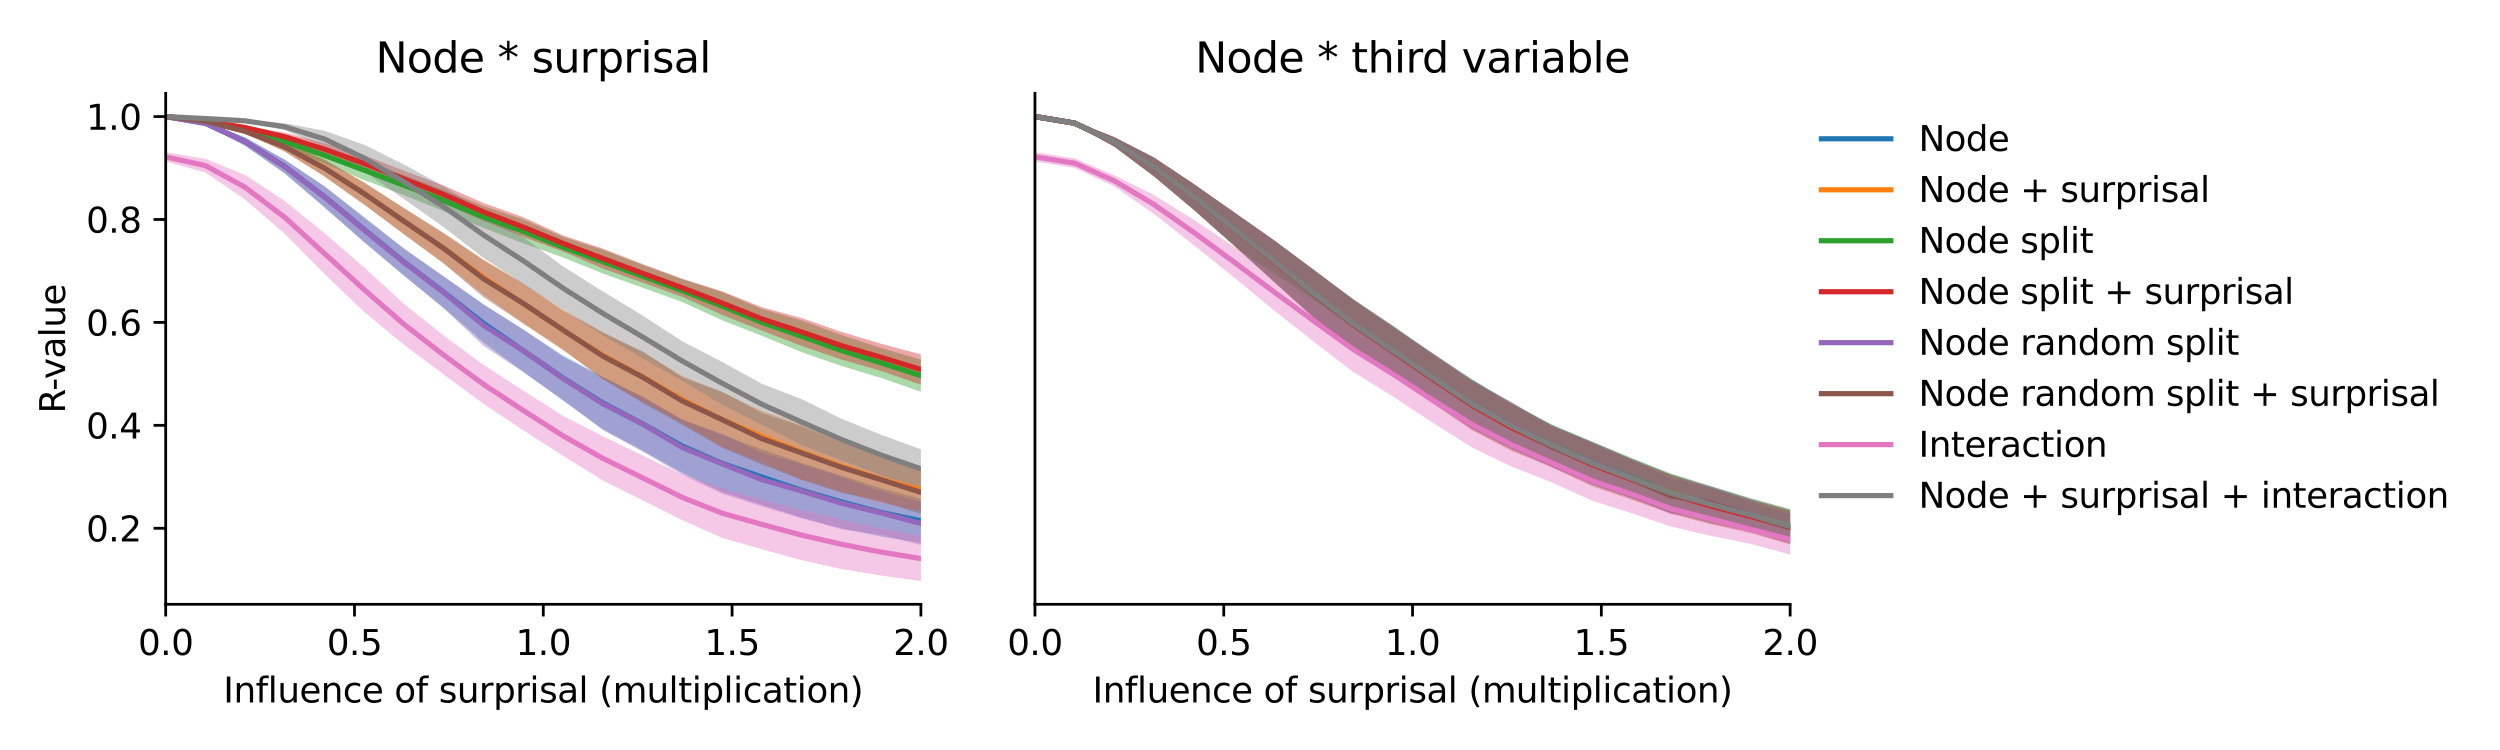 <?xml version="1.0" encoding="utf-8" standalone="no"?>
<!DOCTYPE svg PUBLIC "-//W3C//DTD SVG 1.1//EN"
  "http://www.w3.org/Graphics/SVG/1.1/DTD/svg11.dtd">
<svg xmlns:xlink="http://www.w3.org/1999/xlink" width="720pt" height="216pt" viewBox="0 0 720 216" xmlns="http://www.w3.org/2000/svg" version="1.1">
 <defs>
  <style type="text/css">*{stroke-linejoin: round; stroke-linecap: butt}</style>
 </defs>
 <g id="figure_1">
  <g id="patch_1">
   <path d="M 0 216 
L 720 216 
L 720 0 
L 0 0 
z
" style="fill: #ffffff"/>
  </g>
  <g id="axes_1">
   <g id="patch_2">
    <path d="M 47.72 174.04 
L 265.215 174.04 
L 265.215 26.88 
L 47.72 26.88 
z
" style="fill: #ffffff"/>
   </g>
   <g id="PolyCollection_1">
    <path d="M 47.72 33.569 
L 47.72 33.569 
L 59.167 35.914 
L 70.614 41.972 
L 82.061 49.946 
L 93.508 59.745 
L 104.956 69.76 
L 116.403 79.4 
L 127.85 88.709 
L 139.297 98.665 
L 150.744 107.105 
L 162.191 115.392 
L 173.638 123.647 
L 185.085 129.778 
L 196.532 136.194 
L 207.979 141.733 
L 219.427 145.408 
L 230.874 149.112 
L 242.321 152.161 
L 253.768 154.548 
L 265.215 156.361 
L 265.215 143.645 
L 265.215 143.645 
L 253.768 140.613 
L 242.321 136.958 
L 230.874 133.318 
L 219.427 129.38 
L 207.979 125.197 
L 196.532 120.799 
L 185.085 114.354 
L 173.638 108.519 
L 162.191 102.416 
L 150.744 94.958 
L 139.297 87.641 
L 127.85 79.662 
L 116.403 71.583 
L 104.956 62.594 
L 93.508 53.669 
L 82.061 46.035 
L 70.614 39.597 
L 59.167 35.129 
L 47.72 33.569 
z
" clip-path="url(#p8a4c76f353)" style="fill: #1f77b4; fill-opacity: 0.4"/>
   </g>
   <g id="PolyCollection_2">
    <path d="M 47.72 33.569 
L 47.72 33.569 
L 59.167 35.121 
L 70.614 38.431 
L 82.061 43.651 
L 93.508 50.846 
L 104.956 58.919 
L 116.403 67.492 
L 127.85 75.922 
L 139.297 85.019 
L 150.744 93.143 
L 162.191 100.925 
L 173.638 109.054 
L 185.085 115.657 
L 196.532 121.962 
L 207.979 128.616 
L 219.427 133.145 
L 230.874 138.066 
L 242.321 141.612 
L 253.768 144.8 
L 265.215 147.12 
L 265.215 135.082 
L 265.215 135.082 
L 253.768 131.267 
L 242.321 126.992 
L 230.874 122.422 
L 219.427 118.305 
L 207.979 113.038 
L 196.532 108.268 
L 185.085 101.406 
L 173.638 95.612 
L 162.191 89.286 
L 150.744 81.834 
L 139.297 74.781 
L 127.85 67.163 
L 116.403 59.959 
L 104.956 52.55 
L 93.508 46.019 
L 82.061 40.926 
L 70.614 37.174 
L 59.167 34.632 
L 47.72 33.569 
z
" clip-path="url(#p8a4c76f353)" style="fill: #ff7f0e; fill-opacity: 0.4"/>
   </g>
   <g id="PolyCollection_3">
    <path d="M 47.72 33.569 
L 47.72 33.569 
L 59.167 35.346 
L 70.614 38.535 
L 82.061 42.372 
L 93.508 47.042 
L 104.956 51.882 
L 116.403 56.243 
L 127.85 60.854 
L 139.297 65.691 
L 150.744 70.095 
L 162.191 74.154 
L 173.638 78.785 
L 185.085 82.86 
L 196.532 87.007 
L 207.979 92.233 
L 219.427 96.717 
L 230.874 101.419 
L 242.321 105.397 
L 253.768 108.852 
L 265.215 112.815 
L 265.215 103.57 
L 265.215 103.57 
L 253.768 100.21 
L 242.321 96.489 
L 230.874 92.283 
L 219.427 88.987 
L 207.979 84.112 
L 196.532 80.428 
L 185.085 76.291 
L 173.638 71.955 
L 162.191 68.261 
L 150.744 63.181 
L 139.297 59.356 
L 127.85 54.727 
L 116.403 50.535 
L 104.956 46.205 
L 93.508 42.499 
L 82.061 39.239 
L 70.614 36.69 
L 59.167 34.768 
L 47.72 33.569 
z
" clip-path="url(#p8a4c76f353)" style="fill: #2ca02c; fill-opacity: 0.4"/>
   </g>
   <g id="PolyCollection_4">
    <path d="M 47.72 33.57 
L 47.72 33.57 
L 59.167 35.005 
L 70.614 37.328 
L 82.061 40.568 
L 93.508 44.79 
L 104.956 49.446 
L 116.403 53.939 
L 127.85 58.617 
L 139.297 63.629 
L 150.744 68.267 
L 162.191 72.445 
L 173.638 77.35 
L 185.085 81.413 
L 196.532 85.522 
L 207.979 90.702 
L 219.427 95.232 
L 230.874 99.641 
L 242.321 103.538 
L 253.768 106.833 
L 265.215 110.785 
L 265.215 102.064 
L 265.215 102.064 
L 253.768 99.002 
L 242.321 95.58 
L 230.874 91.604 
L 219.427 88.483 
L 207.979 83.886 
L 196.532 80.292 
L 185.085 76.038 
L 173.638 71.6 
L 162.191 67.81 
L 150.744 62.568 
L 139.297 58.472 
L 127.85 53.494 
L 116.403 49.188 
L 104.956 44.755 
L 93.508 41.217 
L 82.061 38.261 
L 70.614 36.167 
L 59.167 34.577 
L 47.72 33.57 
z
" clip-path="url(#p8a4c76f353)" style="fill: #d62728; fill-opacity: 0.4"/>
   </g>
   <g id="PolyCollection_5">
    <path d="M 47.72 33.569 
L 47.72 33.569 
L 59.167 35.908 
L 70.614 42.012 
L 82.061 50.013 
L 93.508 59.765 
L 104.956 69.831 
L 116.403 79.421 
L 127.85 88.871 
L 139.297 99.662 
L 150.744 107.18 
L 162.191 115.22 
L 173.638 123.858 
L 185.085 130.085 
L 196.532 136.791 
L 207.979 142.194 
L 219.427 145.843 
L 230.874 149.272 
L 242.321 152.465 
L 253.768 153.99 
L 265.215 157.014 
L 265.215 144.549 
L 265.215 144.549 
L 253.768 141.434 
L 242.321 137.383 
L 230.874 133.583 
L 219.427 130.412 
L 207.979 124.973 
L 196.532 121.008 
L 185.085 114.172 
L 173.638 108.747 
L 162.191 102.826 
L 150.744 94.9 
L 139.297 87.799 
L 127.85 79.67 
L 116.403 71.731 
L 104.956 62.8 
L 93.508 53.766 
L 82.061 46.025 
L 70.614 39.611 
L 59.167 35.134 
L 47.72 33.569 
z
" clip-path="url(#p8a4c76f353)" style="fill: #9467bd; fill-opacity: 0.4"/>
   </g>
   <g id="PolyCollection_6">
    <path d="M 47.72 33.57 
L 47.72 33.57 
L 59.167 35.116 
L 70.614 38.451 
L 82.061 43.693 
L 93.508 50.893 
L 104.956 59.02 
L 116.403 67.525 
L 127.85 75.933 
L 139.297 85.67 
L 150.744 93.202 
L 162.191 100.691 
L 173.638 109.286 
L 185.085 116.046 
L 196.532 122.349 
L 207.979 128.954 
L 219.427 133.774 
L 230.874 138.219 
L 242.321 141.901 
L 253.768 144.439 
L 265.215 147.982 
L 265.215 135.616 
L 265.215 135.616 
L 253.768 131.893 
L 242.321 127.307 
L 230.874 122.726 
L 219.427 118.932 
L 207.979 112.797 
L 196.532 108.681 
L 185.085 101.225 
L 173.638 95.867 
L 162.191 89.461 
L 150.744 81.617 
L 139.297 74.968 
L 127.85 67.204 
L 116.403 59.994 
L 104.956 52.672 
L 93.508 46.025 
L 82.061 40.919 
L 70.614 37.175 
L 59.167 34.632 
L 47.72 33.57 
z
" clip-path="url(#p8a4c76f353)" style="fill: #8c564b; fill-opacity: 0.4"/>
   </g>
   <g id="PolyCollection_7">
    <path d="M 47.72 43.839 
L 47.72 46.514 
L 59.167 49.666 
L 70.614 57.501 
L 82.061 67.379 
L 93.508 78.96 
L 104.956 89.872 
L 116.403 99.33 
L 127.85 107.915 
L 139.297 116.343 
L 150.744 123.942 
L 162.191 131.297 
L 173.638 138.379 
L 185.085 144.077 
L 196.532 149.818 
L 207.979 154.913 
L 219.427 158.185 
L 230.874 161.34 
L 242.321 163.898 
L 253.768 165.757 
L 265.215 167.351 
L 265.215 154.413 
L 265.215 154.413 
L 253.768 152.241 
L 242.321 149.605 
L 230.874 146.899 
L 219.427 143.903 
L 207.979 140.7 
L 196.532 136.719 
L 185.085 131.193 
L 173.638 125.655 
L 162.191 119.816 
L 150.744 112.533 
L 139.297 105.094 
L 127.85 96.701 
L 116.403 87.576 
L 104.956 77.091 
L 93.508 67.181 
L 82.061 57.922 
L 70.614 50.428 
L 59.167 45.736 
L 47.72 43.839 
z
" clip-path="url(#p8a4c76f353)" style="fill: #e377c2; fill-opacity: 0.4"/>
   </g>
   <g id="PolyCollection_8">
    <path d="M 47.72 33.569 
L 47.72 33.569 
L 59.167 34.213 
L 70.614 35.141 
L 82.061 37.525 
L 93.508 42.452 
L 104.956 49.431 
L 116.403 57.36 
L 127.85 65.486 
L 139.297 74.318 
L 150.744 81.912 
L 162.191 89.281 
L 173.638 96.572 
L 185.085 103.235 
L 196.532 109.694 
L 207.979 116.547 
L 219.427 122.326 
L 230.874 128.183 
L 242.321 132.54 
L 253.768 136.934 
L 265.215 140.622 
L 265.215 129.403 
L 265.215 129.403 
L 253.768 125.217 
L 242.321 120.584 
L 230.874 114.976 
L 219.427 110.547 
L 207.979 104.236 
L 196.532 98.314 
L 185.085 90.879 
L 173.638 83.952 
L 162.191 76.745 
L 150.744 68.372 
L 139.297 61.115 
L 127.85 53.641 
L 116.403 47.434 
L 104.956 41.723 
L 93.508 37.681 
L 82.061 35.507 
L 70.614 34.473 
L 59.167 34.079 
L 47.72 33.569 
z
" clip-path="url(#p8a4c76f353)" style="fill: #7f7f7f; fill-opacity: 0.4"/>
   </g>
   <g id="matplotlib.axis_1">
    <g id="xtick_1">
     <g id="line2d_1">
      <defs>
       <path id="m3f5b778da6" d="M 0 0 
L 0 3.5 
" style="stroke: #000000; stroke-width: 0.8"/>
      </defs>
      <g>
       <use xlink:href="#m3f5b778da6" x="47.72" y="174.04" style="stroke: #000000; stroke-width: 0.8"/>
      </g>
     </g>
     <g id="text_1">
      <!-- 0.0 -->
      <g transform="translate(39.768 188.638)scale(0.1 -0.1)">
       <defs>
        <path id="DejaVuSans-30" d="M 2034 4250 
Q 1547 4250 1301 3770 
Q 1056 3291 1056 2328 
Q 1056 1369 1301 889 
Q 1547 409 2034 409 
Q 2525 409 2770 889 
Q 3016 1369 3016 2328 
Q 3016 3291 2770 3770 
Q 2525 4250 2034 4250 
z
M 2034 4750 
Q 2819 4750 3233 4129 
Q 3647 3509 3647 2328 
Q 3647 1150 3233 529 
Q 2819 -91 2034 -91 
Q 1250 -91 836 529 
Q 422 1150 422 2328 
Q 422 3509 836 4129 
Q 1250 4750 2034 4750 
z
" transform="scale(0.016)"/>
        <path id="DejaVuSans-2e" d="M 684 794 
L 1344 794 
L 1344 0 
L 684 0 
L 684 794 
z
" transform="scale(0.016)"/>
       </defs>
       <use xlink:href="#DejaVuSans-30"/>
       <use xlink:href="#DejaVuSans-2e" x="63.623"/>
       <use xlink:href="#DejaVuSans-30" x="95.41"/>
      </g>
     </g>
    </g>
    <g id="xtick_2">
     <g id="line2d_2">
      <g>
       <use xlink:href="#m3f5b778da6" x="102.094" y="174.04" style="stroke: #000000; stroke-width: 0.8"/>
      </g>
     </g>
     <g id="text_2">
      <!-- 0.5 -->
      <g transform="translate(94.142 188.638)scale(0.1 -0.1)">
       <defs>
        <path id="DejaVuSans-35" d="M 691 4666 
L 3169 4666 
L 3169 4134 
L 1269 4134 
L 1269 2991 
Q 1406 3038 1543 3061 
Q 1681 3084 1819 3084 
Q 2600 3084 3056 2656 
Q 3513 2228 3513 1497 
Q 3513 744 3044 326 
Q 2575 -91 1722 -91 
Q 1428 -91 1123 -41 
Q 819 9 494 109 
L 494 744 
Q 775 591 1075 516 
Q 1375 441 1709 441 
Q 2250 441 2565 725 
Q 2881 1009 2881 1497 
Q 2881 1984 2565 2268 
Q 2250 2553 1709 2553 
Q 1456 2553 1204 2497 
Q 953 2441 691 2322 
L 691 4666 
z
" transform="scale(0.016)"/>
       </defs>
       <use xlink:href="#DejaVuSans-30"/>
       <use xlink:href="#DejaVuSans-2e" x="63.623"/>
       <use xlink:href="#DejaVuSans-35" x="95.41"/>
      </g>
     </g>
    </g>
    <g id="xtick_3">
     <g id="line2d_3">
      <g>
       <use xlink:href="#m3f5b778da6" x="156.468" y="174.04" style="stroke: #000000; stroke-width: 0.8"/>
      </g>
     </g>
     <g id="text_3">
      <!-- 1.0 -->
      <g transform="translate(148.516 188.638)scale(0.1 -0.1)">
       <defs>
        <path id="DejaVuSans-31" d="M 794 531 
L 1825 531 
L 1825 4091 
L 703 3866 
L 703 4441 
L 1819 4666 
L 2450 4666 
L 2450 531 
L 3481 531 
L 3481 0 
L 794 0 
L 794 531 
z
" transform="scale(0.016)"/>
       </defs>
       <use xlink:href="#DejaVuSans-31"/>
       <use xlink:href="#DejaVuSans-2e" x="63.623"/>
       <use xlink:href="#DejaVuSans-30" x="95.41"/>
      </g>
     </g>
    </g>
    <g id="xtick_4">
     <g id="line2d_4">
      <g>
       <use xlink:href="#m3f5b778da6" x="210.841" y="174.04" style="stroke: #000000; stroke-width: 0.8"/>
      </g>
     </g>
     <g id="text_4">
      <!-- 1.5 -->
      <g transform="translate(202.89 188.638)scale(0.1 -0.1)">
       <use xlink:href="#DejaVuSans-31"/>
       <use xlink:href="#DejaVuSans-2e" x="63.623"/>
       <use xlink:href="#DejaVuSans-35" x="95.41"/>
      </g>
     </g>
    </g>
    <g id="xtick_5">
     <g id="line2d_5">
      <g>
       <use xlink:href="#m3f5b778da6" x="265.215" y="174.04" style="stroke: #000000; stroke-width: 0.8"/>
      </g>
     </g>
     <g id="text_5">
      <!-- 2.0 -->
      <g transform="translate(257.263 188.638)scale(0.1 -0.1)">
       <defs>
        <path id="DejaVuSans-32" d="M 1228 531 
L 3431 531 
L 3431 0 
L 469 0 
L 469 531 
Q 828 903 1448 1529 
Q 2069 2156 2228 2338 
Q 2531 2678 2651 2914 
Q 2772 3150 2772 3378 
Q 2772 3750 2511 3984 
Q 2250 4219 1831 4219 
Q 1534 4219 1204 4116 
Q 875 4013 500 3803 
L 500 4441 
Q 881 4594 1212 4672 
Q 1544 4750 1819 4750 
Q 2544 4750 2975 4387 
Q 3406 4025 3406 3419 
Q 3406 3131 3298 2873 
Q 3191 2616 2906 2266 
Q 2828 2175 2409 1742 
Q 1991 1309 1228 531 
z
" transform="scale(0.016)"/>
       </defs>
       <use xlink:href="#DejaVuSans-32"/>
       <use xlink:href="#DejaVuSans-2e" x="63.623"/>
       <use xlink:href="#DejaVuSans-30" x="95.41"/>
      </g>
     </g>
    </g>
    <g id="text_6">
     <!-- Influence of surprisal (multiplication) -->
     <g transform="translate(64.321 202.317)scale(0.1 -0.1)">
      <defs>
       <path id="DejaVuSans-49" d="M 628 4666 
L 1259 4666 
L 1259 0 
L 628 0 
L 628 4666 
z
" transform="scale(0.016)"/>
       <path id="DejaVuSans-6e" d="M 3513 2113 
L 3513 0 
L 2938 0 
L 2938 2094 
Q 2938 2591 2744 2837 
Q 2550 3084 2163 3084 
Q 1697 3084 1428 2787 
Q 1159 2491 1159 1978 
L 1159 0 
L 581 0 
L 581 3500 
L 1159 3500 
L 1159 2956 
Q 1366 3272 1645 3428 
Q 1925 3584 2291 3584 
Q 2894 3584 3203 3211 
Q 3513 2838 3513 2113 
z
" transform="scale(0.016)"/>
       <path id="DejaVuSans-66" d="M 2375 4863 
L 2375 4384 
L 1825 4384 
Q 1516 4384 1395 4259 
Q 1275 4134 1275 3809 
L 1275 3500 
L 2222 3500 
L 2222 3053 
L 1275 3053 
L 1275 0 
L 697 0 
L 697 3053 
L 147 3053 
L 147 3500 
L 697 3500 
L 697 3744 
Q 697 4328 969 4595 
Q 1241 4863 1831 4863 
L 2375 4863 
z
" transform="scale(0.016)"/>
       <path id="DejaVuSans-6c" d="M 603 4863 
L 1178 4863 
L 1178 0 
L 603 0 
L 603 4863 
z
" transform="scale(0.016)"/>
       <path id="DejaVuSans-75" d="M 544 1381 
L 544 3500 
L 1119 3500 
L 1119 1403 
Q 1119 906 1312 657 
Q 1506 409 1894 409 
Q 2359 409 2629 706 
Q 2900 1003 2900 1516 
L 2900 3500 
L 3475 3500 
L 3475 0 
L 2900 0 
L 2900 538 
Q 2691 219 2414 64 
Q 2138 -91 1772 -91 
Q 1169 -91 856 284 
Q 544 659 544 1381 
z
M 1991 3584 
L 1991 3584 
z
" transform="scale(0.016)"/>
       <path id="DejaVuSans-65" d="M 3597 1894 
L 3597 1613 
L 953 1613 
Q 991 1019 1311 708 
Q 1631 397 2203 397 
Q 2534 397 2845 478 
Q 3156 559 3463 722 
L 3463 178 
Q 3153 47 2828 -22 
Q 2503 -91 2169 -91 
Q 1331 -91 842 396 
Q 353 884 353 1716 
Q 353 2575 817 3079 
Q 1281 3584 2069 3584 
Q 2775 3584 3186 3129 
Q 3597 2675 3597 1894 
z
M 3022 2063 
Q 3016 2534 2758 2815 
Q 2500 3097 2075 3097 
Q 1594 3097 1305 2825 
Q 1016 2553 972 2059 
L 3022 2063 
z
" transform="scale(0.016)"/>
       <path id="DejaVuSans-63" d="M 3122 3366 
L 3122 2828 
Q 2878 2963 2633 3030 
Q 2388 3097 2138 3097 
Q 1578 3097 1268 2742 
Q 959 2388 959 1747 
Q 959 1106 1268 751 
Q 1578 397 2138 397 
Q 2388 397 2633 464 
Q 2878 531 3122 666 
L 3122 134 
Q 2881 22 2623 -34 
Q 2366 -91 2075 -91 
Q 1284 -91 818 406 
Q 353 903 353 1747 
Q 353 2603 823 3093 
Q 1294 3584 2113 3584 
Q 2378 3584 2631 3529 
Q 2884 3475 3122 3366 
z
" transform="scale(0.016)"/>
       <path id="DejaVuSans-20" transform="scale(0.016)"/>
       <path id="DejaVuSans-6f" d="M 1959 3097 
Q 1497 3097 1228 2736 
Q 959 2375 959 1747 
Q 959 1119 1226 758 
Q 1494 397 1959 397 
Q 2419 397 2687 759 
Q 2956 1122 2956 1747 
Q 2956 2369 2687 2733 
Q 2419 3097 1959 3097 
z
M 1959 3584 
Q 2709 3584 3137 3096 
Q 3566 2609 3566 1747 
Q 3566 888 3137 398 
Q 2709 -91 1959 -91 
Q 1206 -91 779 398 
Q 353 888 353 1747 
Q 353 2609 779 3096 
Q 1206 3584 1959 3584 
z
" transform="scale(0.016)"/>
       <path id="DejaVuSans-73" d="M 2834 3397 
L 2834 2853 
Q 2591 2978 2328 3040 
Q 2066 3103 1784 3103 
Q 1356 3103 1142 2972 
Q 928 2841 928 2578 
Q 928 2378 1081 2264 
Q 1234 2150 1697 2047 
L 1894 2003 
Q 2506 1872 2764 1633 
Q 3022 1394 3022 966 
Q 3022 478 2636 193 
Q 2250 -91 1575 -91 
Q 1294 -91 989 -36 
Q 684 19 347 128 
L 347 722 
Q 666 556 975 473 
Q 1284 391 1588 391 
Q 1994 391 2212 530 
Q 2431 669 2431 922 
Q 2431 1156 2273 1281 
Q 2116 1406 1581 1522 
L 1381 1569 
Q 847 1681 609 1914 
Q 372 2147 372 2553 
Q 372 3047 722 3315 
Q 1072 3584 1716 3584 
Q 2034 3584 2315 3537 
Q 2597 3491 2834 3397 
z
" transform="scale(0.016)"/>
       <path id="DejaVuSans-72" d="M 2631 2963 
Q 2534 3019 2420 3045 
Q 2306 3072 2169 3072 
Q 1681 3072 1420 2755 
Q 1159 2438 1159 1844 
L 1159 0 
L 581 0 
L 581 3500 
L 1159 3500 
L 1159 2956 
Q 1341 3275 1631 3429 
Q 1922 3584 2338 3584 
Q 2397 3584 2469 3576 
Q 2541 3569 2628 3553 
L 2631 2963 
z
" transform="scale(0.016)"/>
       <path id="DejaVuSans-70" d="M 1159 525 
L 1159 -1331 
L 581 -1331 
L 581 3500 
L 1159 3500 
L 1159 2969 
Q 1341 3281 1617 3432 
Q 1894 3584 2278 3584 
Q 2916 3584 3314 3078 
Q 3713 2572 3713 1747 
Q 3713 922 3314 415 
Q 2916 -91 2278 -91 
Q 1894 -91 1617 61 
Q 1341 213 1159 525 
z
M 3116 1747 
Q 3116 2381 2855 2742 
Q 2594 3103 2138 3103 
Q 1681 3103 1420 2742 
Q 1159 2381 1159 1747 
Q 1159 1113 1420 752 
Q 1681 391 2138 391 
Q 2594 391 2855 752 
Q 3116 1113 3116 1747 
z
" transform="scale(0.016)"/>
       <path id="DejaVuSans-69" d="M 603 3500 
L 1178 3500 
L 1178 0 
L 603 0 
L 603 3500 
z
M 603 4863 
L 1178 4863 
L 1178 4134 
L 603 4134 
L 603 4863 
z
" transform="scale(0.016)"/>
       <path id="DejaVuSans-61" d="M 2194 1759 
Q 1497 1759 1228 1600 
Q 959 1441 959 1056 
Q 959 750 1161 570 
Q 1363 391 1709 391 
Q 2188 391 2477 730 
Q 2766 1069 2766 1631 
L 2766 1759 
L 2194 1759 
z
M 3341 1997 
L 3341 0 
L 2766 0 
L 2766 531 
Q 2569 213 2275 61 
Q 1981 -91 1556 -91 
Q 1019 -91 701 211 
Q 384 513 384 1019 
Q 384 1609 779 1909 
Q 1175 2209 1959 2209 
L 2766 2209 
L 2766 2266 
Q 2766 2663 2505 2880 
Q 2244 3097 1772 3097 
Q 1472 3097 1187 3025 
Q 903 2953 641 2809 
L 641 3341 
Q 956 3463 1253 3523 
Q 1550 3584 1831 3584 
Q 2591 3584 2966 3190 
Q 3341 2797 3341 1997 
z
" transform="scale(0.016)"/>
       <path id="DejaVuSans-28" d="M 1984 4856 
Q 1566 4138 1362 3434 
Q 1159 2731 1159 2009 
Q 1159 1288 1364 580 
Q 1569 -128 1984 -844 
L 1484 -844 
Q 1016 -109 783 600 
Q 550 1309 550 2009 
Q 550 2706 781 3412 
Q 1013 4119 1484 4856 
L 1984 4856 
z
" transform="scale(0.016)"/>
       <path id="DejaVuSans-6d" d="M 3328 2828 
Q 3544 3216 3844 3400 
Q 4144 3584 4550 3584 
Q 5097 3584 5394 3201 
Q 5691 2819 5691 2113 
L 5691 0 
L 5113 0 
L 5113 2094 
Q 5113 2597 4934 2840 
Q 4756 3084 4391 3084 
Q 3944 3084 3684 2787 
Q 3425 2491 3425 1978 
L 3425 0 
L 2847 0 
L 2847 2094 
Q 2847 2600 2669 2842 
Q 2491 3084 2119 3084 
Q 1678 3084 1418 2786 
Q 1159 2488 1159 1978 
L 1159 0 
L 581 0 
L 581 3500 
L 1159 3500 
L 1159 2956 
Q 1356 3278 1631 3431 
Q 1906 3584 2284 3584 
Q 2666 3584 2933 3390 
Q 3200 3197 3328 2828 
z
" transform="scale(0.016)"/>
       <path id="DejaVuSans-74" d="M 1172 4494 
L 1172 3500 
L 2356 3500 
L 2356 3053 
L 1172 3053 
L 1172 1153 
Q 1172 725 1289 603 
Q 1406 481 1766 481 
L 2356 481 
L 2356 0 
L 1766 0 
Q 1100 0 847 248 
Q 594 497 594 1153 
L 594 3053 
L 172 3053 
L 172 3500 
L 594 3500 
L 594 4494 
L 1172 4494 
z
" transform="scale(0.016)"/>
       <path id="DejaVuSans-29" d="M 513 4856 
L 1013 4856 
Q 1481 4119 1714 3412 
Q 1947 2706 1947 2009 
Q 1947 1309 1714 600 
Q 1481 -109 1013 -844 
L 513 -844 
Q 928 -128 1133 580 
Q 1338 1288 1338 2009 
Q 1338 2731 1133 3434 
Q 928 4138 513 4856 
z
" transform="scale(0.016)"/>
      </defs>
      <use xlink:href="#DejaVuSans-49"/>
      <use xlink:href="#DejaVuSans-6e" x="29.492"/>
      <use xlink:href="#DejaVuSans-66" x="92.871"/>
      <use xlink:href="#DejaVuSans-6c" x="128.076"/>
      <use xlink:href="#DejaVuSans-75" x="155.859"/>
      <use xlink:href="#DejaVuSans-65" x="219.238"/>
      <use xlink:href="#DejaVuSans-6e" x="280.762"/>
      <use xlink:href="#DejaVuSans-63" x="344.141"/>
      <use xlink:href="#DejaVuSans-65" x="399.121"/>
      <use xlink:href="#DejaVuSans-20" x="460.645"/>
      <use xlink:href="#DejaVuSans-6f" x="492.432"/>
      <use xlink:href="#DejaVuSans-66" x="553.613"/>
      <use xlink:href="#DejaVuSans-20" x="588.818"/>
      <use xlink:href="#DejaVuSans-73" x="620.605"/>
      <use xlink:href="#DejaVuSans-75" x="672.705"/>
      <use xlink:href="#DejaVuSans-72" x="736.084"/>
      <use xlink:href="#DejaVuSans-70" x="777.197"/>
      <use xlink:href="#DejaVuSans-72" x="840.674"/>
      <use xlink:href="#DejaVuSans-69" x="881.787"/>
      <use xlink:href="#DejaVuSans-73" x="909.57"/>
      <use xlink:href="#DejaVuSans-61" x="961.67"/>
      <use xlink:href="#DejaVuSans-6c" x="1022.949"/>
      <use xlink:href="#DejaVuSans-20" x="1050.732"/>
      <use xlink:href="#DejaVuSans-28" x="1082.52"/>
      <use xlink:href="#DejaVuSans-6d" x="1121.533"/>
      <use xlink:href="#DejaVuSans-75" x="1218.945"/>
      <use xlink:href="#DejaVuSans-6c" x="1282.324"/>
      <use xlink:href="#DejaVuSans-74" x="1310.107"/>
      <use xlink:href="#DejaVuSans-69" x="1349.316"/>
      <use xlink:href="#DejaVuSans-70" x="1377.1"/>
      <use xlink:href="#DejaVuSans-6c" x="1440.576"/>
      <use xlink:href="#DejaVuSans-69" x="1468.359"/>
      <use xlink:href="#DejaVuSans-63" x="1496.143"/>
      <use xlink:href="#DejaVuSans-61" x="1551.123"/>
      <use xlink:href="#DejaVuSans-74" x="1612.402"/>
      <use xlink:href="#DejaVuSans-69" x="1651.611"/>
      <use xlink:href="#DejaVuSans-6f" x="1679.395"/>
      <use xlink:href="#DejaVuSans-6e" x="1740.576"/>
      <use xlink:href="#DejaVuSans-29" x="1803.955"/>
     </g>
    </g>
   </g>
   <g id="matplotlib.axis_2">
    <g id="ytick_1">
     <g id="line2d_6">
      <defs>
       <path id="m002b11721f" d="M 0 0 
L -3.5 0 
" style="stroke: #000000; stroke-width: 0.8"/>
      </defs>
      <g>
       <use xlink:href="#m002b11721f" x="47.72" y="152.136" style="stroke: #000000; stroke-width: 0.8"/>
      </g>
     </g>
     <g id="text_7">
      <!-- 0.2 -->
      <g transform="translate(24.817 155.936)scale(0.1 -0.1)">
       <use xlink:href="#DejaVuSans-30"/>
       <use xlink:href="#DejaVuSans-2e" x="63.623"/>
       <use xlink:href="#DejaVuSans-32" x="95.41"/>
      </g>
     </g>
    </g>
    <g id="ytick_2">
     <g id="line2d_7">
      <g>
       <use xlink:href="#m002b11721f" x="47.72" y="122.495" style="stroke: #000000; stroke-width: 0.8"/>
      </g>
     </g>
     <g id="text_8">
      <!-- 0.4 -->
      <g transform="translate(24.817 126.294)scale(0.1 -0.1)">
       <defs>
        <path id="DejaVuSans-34" d="M 2419 4116 
L 825 1625 
L 2419 1625 
L 2419 4116 
z
M 2253 4666 
L 3047 4666 
L 3047 1625 
L 3713 1625 
L 3713 1100 
L 3047 1100 
L 3047 0 
L 2419 0 
L 2419 1100 
L 313 1100 
L 313 1709 
L 2253 4666 
z
" transform="scale(0.016)"/>
       </defs>
       <use xlink:href="#DejaVuSans-30"/>
       <use xlink:href="#DejaVuSans-2e" x="63.623"/>
       <use xlink:href="#DejaVuSans-34" x="95.41"/>
      </g>
     </g>
    </g>
    <g id="ytick_3">
     <g id="line2d_8">
      <g>
       <use xlink:href="#m002b11721f" x="47.72" y="92.853" style="stroke: #000000; stroke-width: 0.8"/>
      </g>
     </g>
     <g id="text_9">
      <!-- 0.6 -->
      <g transform="translate(24.817 96.652)scale(0.1 -0.1)">
       <defs>
        <path id="DejaVuSans-36" d="M 2113 2584 
Q 1688 2584 1439 2293 
Q 1191 2003 1191 1497 
Q 1191 994 1439 701 
Q 1688 409 2113 409 
Q 2538 409 2786 701 
Q 3034 994 3034 1497 
Q 3034 2003 2786 2293 
Q 2538 2584 2113 2584 
z
M 3366 4563 
L 3366 3988 
Q 3128 4100 2886 4159 
Q 2644 4219 2406 4219 
Q 1781 4219 1451 3797 
Q 1122 3375 1075 2522 
Q 1259 2794 1537 2939 
Q 1816 3084 2150 3084 
Q 2853 3084 3261 2657 
Q 3669 2231 3669 1497 
Q 3669 778 3244 343 
Q 2819 -91 2113 -91 
Q 1303 -91 875 529 
Q 447 1150 447 2328 
Q 447 3434 972 4092 
Q 1497 4750 2381 4750 
Q 2619 4750 2861 4703 
Q 3103 4656 3366 4563 
z
" transform="scale(0.016)"/>
       </defs>
       <use xlink:href="#DejaVuSans-30"/>
       <use xlink:href="#DejaVuSans-2e" x="63.623"/>
       <use xlink:href="#DejaVuSans-36" x="95.41"/>
      </g>
     </g>
    </g>
    <g id="ytick_4">
     <g id="line2d_9">
      <g>
       <use xlink:href="#m002b11721f" x="47.72" y="63.211" style="stroke: #000000; stroke-width: 0.8"/>
      </g>
     </g>
     <g id="text_10">
      <!-- 0.8 -->
      <g transform="translate(24.817 67.01)scale(0.1 -0.1)">
       <defs>
        <path id="DejaVuSans-38" d="M 2034 2216 
Q 1584 2216 1326 1975 
Q 1069 1734 1069 1313 
Q 1069 891 1326 650 
Q 1584 409 2034 409 
Q 2484 409 2743 651 
Q 3003 894 3003 1313 
Q 3003 1734 2745 1975 
Q 2488 2216 2034 2216 
z
M 1403 2484 
Q 997 2584 770 2862 
Q 544 3141 544 3541 
Q 544 4100 942 4425 
Q 1341 4750 2034 4750 
Q 2731 4750 3128 4425 
Q 3525 4100 3525 3541 
Q 3525 3141 3298 2862 
Q 3072 2584 2669 2484 
Q 3125 2378 3379 2068 
Q 3634 1759 3634 1313 
Q 3634 634 3220 271 
Q 2806 -91 2034 -91 
Q 1263 -91 848 271 
Q 434 634 434 1313 
Q 434 1759 690 2068 
Q 947 2378 1403 2484 
z
M 1172 3481 
Q 1172 3119 1398 2916 
Q 1625 2713 2034 2713 
Q 2441 2713 2670 2916 
Q 2900 3119 2900 3481 
Q 2900 3844 2670 4047 
Q 2441 4250 2034 4250 
Q 1625 4250 1398 4047 
Q 1172 3844 1172 3481 
z
" transform="scale(0.016)"/>
       </defs>
       <use xlink:href="#DejaVuSans-30"/>
       <use xlink:href="#DejaVuSans-2e" x="63.623"/>
       <use xlink:href="#DejaVuSans-38" x="95.41"/>
      </g>
     </g>
    </g>
    <g id="ytick_5">
     <g id="line2d_10">
      <g>
       <use xlink:href="#m002b11721f" x="47.72" y="33.569" style="stroke: #000000; stroke-width: 0.8"/>
      </g>
     </g>
     <g id="text_11">
      <!-- 1.0 -->
      <g transform="translate(24.817 37.368)scale(0.1 -0.1)">
       <use xlink:href="#DejaVuSans-31"/>
       <use xlink:href="#DejaVuSans-2e" x="63.623"/>
       <use xlink:href="#DejaVuSans-30" x="95.41"/>
      </g>
     </g>
    </g>
    <g id="text_12">
     <!-- R-value -->
     <g transform="translate(18.737 119.065)rotate(-90)scale(0.1 -0.1)">
      <defs>
       <path id="DejaVuSans-52" d="M 2841 2188 
Q 3044 2119 3236 1894 
Q 3428 1669 3622 1275 
L 4263 0 
L 3584 0 
L 2988 1197 
Q 2756 1666 2539 1819 
Q 2322 1972 1947 1972 
L 1259 1972 
L 1259 0 
L 628 0 
L 628 4666 
L 2053 4666 
Q 2853 4666 3247 4331 
Q 3641 3997 3641 3322 
Q 3641 2881 3436 2590 
Q 3231 2300 2841 2188 
z
M 1259 4147 
L 1259 2491 
L 2053 2491 
Q 2509 2491 2742 2702 
Q 2975 2913 2975 3322 
Q 2975 3731 2742 3939 
Q 2509 4147 2053 4147 
L 1259 4147 
z
" transform="scale(0.016)"/>
       <path id="DejaVuSans-2d" d="M 313 2009 
L 1997 2009 
L 1997 1497 
L 313 1497 
L 313 2009 
z
" transform="scale(0.016)"/>
       <path id="DejaVuSans-76" d="M 191 3500 
L 800 3500 
L 1894 563 
L 2988 3500 
L 3597 3500 
L 2284 0 
L 1503 0 
L 191 3500 
z
" transform="scale(0.016)"/>
      </defs>
      <use xlink:href="#DejaVuSans-52"/>
      <use xlink:href="#DejaVuSans-2d" x="65.482"/>
      <use xlink:href="#DejaVuSans-76" x="98.941"/>
      <use xlink:href="#DejaVuSans-61" x="158.121"/>
      <use xlink:href="#DejaVuSans-6c" x="219.4"/>
      <use xlink:href="#DejaVuSans-75" x="247.184"/>
      <use xlink:href="#DejaVuSans-65" x="310.562"/>
     </g>
    </g>
   </g>
   <g id="line2d_11">
    <path d="M 47.72 33.569 
L 59.167 35.521 
L 70.614 40.784 
L 82.061 47.99 
L 93.508 56.707 
L 104.956 66.177 
L 116.403 75.491 
L 127.85 84.186 
L 139.297 93.153 
L 150.744 101.032 
L 162.191 108.904 
L 173.638 116.083 
L 185.085 122.066 
L 196.532 128.496 
L 207.979 133.465 
L 219.427 137.394 
L 230.874 141.215 
L 242.321 144.56 
L 253.768 147.581 
L 265.215 150.003 
" clip-path="url(#p8a4c76f353)" style="fill: none; stroke: #1f77b4; stroke-width: 1.5; stroke-linecap: square"/>
   </g>
   <g id="line2d_12">
    <path d="M 47.72 33.569 
L 59.167 34.877 
L 70.614 37.803 
L 82.061 42.288 
L 93.508 48.432 
L 104.956 55.735 
L 116.403 63.725 
L 127.85 71.542 
L 139.297 79.9 
L 150.744 87.488 
L 162.191 95.105 
L 173.638 102.333 
L 185.085 108.531 
L 196.532 115.115 
L 207.979 120.827 
L 219.427 125.725 
L 230.874 130.244 
L 242.321 134.302 
L 253.768 138.034 
L 265.215 141.101 
" clip-path="url(#p8a4c76f353)" style="fill: none; stroke: #ff7f0e; stroke-width: 1.5; stroke-linecap: square"/>
   </g>
   <g id="line2d_13">
    <path d="M 47.72 33.569 
L 59.167 35.057 
L 70.614 37.612 
L 82.061 40.805 
L 93.508 44.771 
L 104.956 49.043 
L 116.403 53.389 
L 127.85 57.79 
L 139.297 62.523 
L 150.744 66.638 
L 162.191 71.207 
L 173.638 75.37 
L 185.085 79.576 
L 196.532 83.718 
L 207.979 88.172 
L 219.427 92.852 
L 230.874 96.851 
L 242.321 100.943 
L 253.768 104.531 
L 265.215 108.192 
" clip-path="url(#p8a4c76f353)" style="fill: none; stroke: #2ca02c; stroke-width: 1.5; stroke-linecap: square"/>
   </g>
   <g id="line2d_14">
    <path d="M 47.72 33.57 
L 59.167 34.791 
L 70.614 36.747 
L 82.061 39.415 
L 93.508 43.004 
L 104.956 47.1 
L 116.403 51.563 
L 127.85 56.056 
L 139.297 61.05 
L 150.744 65.418 
L 162.191 70.127 
L 173.638 74.475 
L 185.085 78.726 
L 196.532 82.907 
L 207.979 87.294 
L 219.427 91.857 
L 230.874 95.623 
L 242.321 99.559 
L 253.768 102.918 
L 265.215 106.424 
" clip-path="url(#p8a4c76f353)" style="fill: none; stroke: #d62728; stroke-width: 1.5; stroke-linecap: square"/>
   </g>
   <g id="line2d_15">
    <path d="M 47.72 33.569 
L 59.167 35.521 
L 70.614 40.812 
L 82.061 48.019 
L 93.508 56.766 
L 104.956 66.315 
L 116.403 75.576 
L 127.85 84.271 
L 139.297 93.731 
L 150.744 101.04 
L 162.191 109.023 
L 173.638 116.302 
L 185.085 122.129 
L 196.532 128.9 
L 207.979 133.583 
L 219.427 138.127 
L 230.874 141.427 
L 242.321 144.924 
L 253.768 147.712 
L 265.215 150.781 
" clip-path="url(#p8a4c76f353)" style="fill: none; stroke: #9467bd; stroke-width: 1.5; stroke-linecap: square"/>
   </g>
   <g id="line2d_16">
    <path d="M 47.72 33.57 
L 59.167 34.874 
L 70.614 37.813 
L 82.061 42.306 
L 93.508 48.459 
L 104.956 55.846 
L 116.403 63.759 
L 127.85 71.568 
L 139.297 80.319 
L 150.744 87.41 
L 162.191 95.076 
L 173.638 102.576 
L 185.085 108.635 
L 196.532 115.515 
L 207.979 120.875 
L 219.427 126.353 
L 230.874 130.473 
L 242.321 134.604 
L 253.768 138.166 
L 265.215 141.799 
" clip-path="url(#p8a4c76f353)" style="fill: none; stroke: #8c564b; stroke-width: 1.5; stroke-linecap: square"/>
   </g>
   <g id="line2d_17">
    <path d="M 47.72 45.177 
L 59.167 47.701 
L 70.614 53.965 
L 82.061 62.65 
L 93.508 73.07 
L 104.956 83.481 
L 116.403 93.453 
L 127.85 102.308 
L 139.297 110.719 
L 150.744 118.238 
L 162.191 125.557 
L 173.638 132.017 
L 185.085 137.635 
L 196.532 143.269 
L 207.979 147.806 
L 219.427 151.044 
L 230.874 154.12 
L 242.321 156.752 
L 253.768 158.999 
L 265.215 160.882 
" clip-path="url(#p8a4c76f353)" style="fill: none; stroke: #e377c2; stroke-width: 1.5; stroke-linecap: square"/>
   </g>
   <g id="line2d_18">
    <path d="M 47.72 33.569 
L 59.167 34.146 
L 70.614 34.807 
L 82.061 36.516 
L 93.508 40.066 
L 104.956 45.577 
L 116.403 52.397 
L 127.85 59.564 
L 139.297 67.717 
L 150.744 75.142 
L 162.191 83.013 
L 173.638 90.262 
L 185.085 97.057 
L 196.532 104.004 
L 207.979 110.391 
L 219.427 116.437 
L 230.874 121.58 
L 242.321 126.562 
L 253.768 131.075 
L 265.215 135.013 
" clip-path="url(#p8a4c76f353)" style="fill: none; stroke: #7f7f7f; stroke-width: 1.5; stroke-linecap: square"/>
   </g>
   <g id="patch_3">
    <path d="M 47.72 174.04 
L 47.72 26.88 
" style="fill: none; stroke: #000000; stroke-width: 0.8; stroke-linejoin: miter; stroke-linecap: square"/>
   </g>
   <g id="patch_4">
    <path d="M 47.72 174.04 
L 265.215 174.04 
" style="fill: none; stroke: #000000; stroke-width: 0.8; stroke-linejoin: miter; stroke-linecap: square"/>
   </g>
   <g id="text_13">
    <!-- Node * surprisal -->
    <g transform="translate(108.186 20.88)scale(0.12 -0.12)">
     <defs>
      <path id="DejaVuSans-4e" d="M 628 4666 
L 1478 4666 
L 3547 763 
L 3547 4666 
L 4159 4666 
L 4159 0 
L 3309 0 
L 1241 3903 
L 1241 0 
L 628 0 
L 628 4666 
z
" transform="scale(0.016)"/>
      <path id="DejaVuSans-64" d="M 2906 2969 
L 2906 4863 
L 3481 4863 
L 3481 0 
L 2906 0 
L 2906 525 
Q 2725 213 2448 61 
Q 2172 -91 1784 -91 
Q 1150 -91 751 415 
Q 353 922 353 1747 
Q 353 2572 751 3078 
Q 1150 3584 1784 3584 
Q 2172 3584 2448 3432 
Q 2725 3281 2906 2969 
z
M 947 1747 
Q 947 1113 1208 752 
Q 1469 391 1925 391 
Q 2381 391 2643 752 
Q 2906 1113 2906 1747 
Q 2906 2381 2643 2742 
Q 2381 3103 1925 3103 
Q 1469 3103 1208 2742 
Q 947 2381 947 1747 
z
" transform="scale(0.016)"/>
      <path id="DejaVuSans-2a" d="M 3009 3897 
L 1888 3291 
L 3009 2681 
L 2828 2375 
L 1778 3009 
L 1778 1831 
L 1422 1831 
L 1422 3009 
L 372 2375 
L 191 2681 
L 1313 3291 
L 191 3897 
L 372 4206 
L 1422 3572 
L 1422 4750 
L 1778 4750 
L 1778 3572 
L 2828 4206 
L 3009 3897 
z
" transform="scale(0.016)"/>
     </defs>
     <use xlink:href="#DejaVuSans-4e"/>
     <use xlink:href="#DejaVuSans-6f" x="74.805"/>
     <use xlink:href="#DejaVuSans-64" x="135.986"/>
     <use xlink:href="#DejaVuSans-65" x="199.463"/>
     <use xlink:href="#DejaVuSans-20" x="260.986"/>
     <use xlink:href="#DejaVuSans-2a" x="292.773"/>
     <use xlink:href="#DejaVuSans-20" x="342.773"/>
     <use xlink:href="#DejaVuSans-73" x="374.561"/>
     <use xlink:href="#DejaVuSans-75" x="426.66"/>
     <use xlink:href="#DejaVuSans-72" x="490.039"/>
     <use xlink:href="#DejaVuSans-70" x="531.152"/>
     <use xlink:href="#DejaVuSans-72" x="594.629"/>
     <use xlink:href="#DejaVuSans-69" x="635.742"/>
     <use xlink:href="#DejaVuSans-73" x="663.525"/>
     <use xlink:href="#DejaVuSans-61" x="715.625"/>
     <use xlink:href="#DejaVuSans-6c" x="776.904"/>
    </g>
   </g>
  </g>
  <g id="axes_2">
   <g id="patch_5">
    <path d="M 298.065 174.04 
L 515.56 174.04 
L 515.56 26.88 
L 298.065 26.88 
z
" style="fill: #ffffff"/>
   </g>
   <g id="PolyCollection_9">
    <path d="M 298.065 33.569 
L 298.065 33.569 
L 309.512 35.964 
L 320.959 42.218 
L 332.406 50.795 
L 343.853 60.39 
L 355.301 70.516 
L 366.748 80.901 
L 378.195 91.136 
L 389.642 100.261 
L 401.089 108.085 
L 412.536 115.663 
L 423.983 123.361 
L 435.43 129.15 
L 446.877 133.749 
L 458.324 139.05 
L 469.772 142.874 
L 481.219 146.886 
L 492.666 149.933 
L 504.113 152.527 
L 515.56 155.766 
L 515.56 147.012 
L 515.56 147.012 
L 504.113 143.769 
L 492.666 140.196 
L 481.219 136.652 
L 469.772 132.048 
L 458.324 127.23 
L 446.877 122.299 
L 435.43 116.179 
L 423.983 109.239 
L 412.536 101.72 
L 401.089 93.722 
L 389.642 86.098 
L 378.195 77.478 
L 366.748 69.088 
L 355.301 61.105 
L 343.853 53.004 
L 332.406 45.441 
L 320.959 39.539 
L 309.512 34.988 
L 298.065 33.569 
z
" clip-path="url(#p7841beddad)" style="fill: #1f77b4; fill-opacity: 0.4"/>
   </g>
   <g id="PolyCollection_10">
    <path d="M 298.065 33.569 
L 298.065 33.569 
L 309.512 35.966 
L 320.959 42.22 
L 332.406 50.797 
L 343.853 60.397 
L 355.301 70.531 
L 366.748 80.921 
L 378.195 91.145 
L 389.642 100.26 
L 401.089 108.047 
L 412.536 115.595 
L 423.983 123.316 
L 435.43 129.191 
L 446.877 133.822 
L 458.324 139.077 
L 469.772 142.986 
L 481.219 146.837 
L 492.666 149.883 
L 504.113 152.398 
L 515.56 155.629 
L 515.56 147.318 
L 515.56 147.318 
L 504.113 144.096 
L 492.666 140.526 
L 481.219 136.883 
L 469.772 132.295 
L 458.324 127.467 
L 446.877 122.498 
L 435.43 116.415 
L 423.983 109.491 
L 412.536 101.884 
L 401.089 93.892 
L 389.642 86.219 
L 378.195 77.582 
L 366.748 69.171 
L 355.301 61.163 
L 343.853 53.021 
L 332.406 45.441 
L 320.959 39.538 
L 309.512 34.987 
L 298.065 33.569 
z
" clip-path="url(#p7841beddad)" style="fill: #ff7f0e; fill-opacity: 0.4"/>
   </g>
   <g id="PolyCollection_11">
    <path d="M 298.065 33.569 
L 298.065 33.569 
L 309.512 35.969 
L 320.959 42.238 
L 332.406 50.806 
L 343.853 60.433 
L 355.301 70.609 
L 366.748 81.004 
L 378.195 91.304 
L 389.642 100.468 
L 401.089 108.259 
L 412.536 115.928 
L 423.983 123.654 
L 435.43 129.589 
L 446.877 134.27 
L 458.324 139.586 
L 469.772 143.453 
L 481.219 147.645 
L 492.666 150.708 
L 504.113 153.201 
L 515.56 156.558 
L 515.56 146.636 
L 515.56 146.636 
L 504.113 143.461 
L 492.666 139.992 
L 481.219 136.369 
L 469.772 131.83 
L 458.324 127.061 
L 446.877 122.26 
L 435.43 116.203 
L 423.983 109.369 
L 412.536 101.868 
L 401.089 93.854 
L 389.642 86.226 
L 378.195 77.623 
L 366.748 69.15 
L 355.301 61.155 
L 343.853 53.041 
L 332.406 45.467 
L 320.959 39.545 
L 309.512 34.992 
L 298.065 33.569 
z
" clip-path="url(#p7841beddad)" style="fill: #2ca02c; fill-opacity: 0.4"/>
   </g>
   <g id="PolyCollection_12">
    <path d="M 298.065 33.57 
L 298.065 33.57 
L 309.512 35.969 
L 320.959 42.249 
L 332.406 50.824 
L 343.853 60.464 
L 355.301 70.649 
L 366.748 81.108 
L 378.195 91.451 
L 389.642 100.634 
L 401.089 108.475 
L 412.536 116.145 
L 423.983 123.92 
L 435.43 129.9 
L 446.877 134.584 
L 458.324 139.942 
L 469.772 143.882 
L 481.219 147.961 
L 492.666 150.969 
L 504.113 153.514 
L 515.56 156.815 
L 515.56 147.09 
L 515.56 147.09 
L 504.113 143.906 
L 492.666 140.457 
L 481.219 136.777 
L 469.772 132.277 
L 458.324 127.511 
L 446.877 122.609 
L 435.43 116.529 
L 423.983 109.669 
L 412.536 102.08 
L 401.089 94.03 
L 389.642 86.356 
L 378.195 77.695 
L 366.748 69.212 
L 355.301 61.202 
L 343.853 53.053 
L 332.406 45.462 
L 320.959 39.548 
L 309.512 34.99 
L 298.065 33.57 
z
" clip-path="url(#p7841beddad)" style="fill: #d62728; fill-opacity: 0.4"/>
   </g>
   <g id="PolyCollection_13">
    <path d="M 298.065 33.569 
L 298.065 33.569 
L 309.512 35.966 
L 320.959 42.202 
L 332.406 50.768 
L 343.853 60.428 
L 355.301 70.57 
L 366.748 80.881 
L 378.195 91.392 
L 389.642 100.534 
L 401.089 107.9 
L 412.536 115.937 
L 423.983 123.298 
L 435.43 129.108 
L 446.877 134.475 
L 458.324 139.291 
L 469.772 143.169 
L 481.219 148.025 
L 492.666 149.353 
L 504.113 152.256 
L 515.56 156.019 
L 515.56 147.882 
L 515.56 147.882 
L 504.113 144.122 
L 492.666 140.061 
L 481.219 137.523 
L 469.772 132.217 
L 458.324 127.156 
L 446.877 122.675 
L 435.43 115.804 
L 423.983 109.603 
L 412.536 101.634 
L 401.089 94.196 
L 389.642 86.111 
L 378.195 77.675 
L 366.748 68.986 
L 355.301 60.96 
L 343.853 53.098 
L 332.406 45.417 
L 320.959 39.545 
L 309.512 34.99 
L 298.065 33.569 
z
" clip-path="url(#p7841beddad)" style="fill: #9467bd; fill-opacity: 0.4"/>
   </g>
   <g id="PolyCollection_14">
    <path d="M 298.065 33.57 
L 298.065 33.57 
L 309.512 35.968 
L 320.959 42.204 
L 332.406 50.769 
L 343.853 60.437 
L 355.301 70.584 
L 366.748 80.9 
L 378.195 91.399 
L 389.642 100.519 
L 401.089 107.859 
L 412.536 115.867 
L 423.983 123.261 
L 435.43 129.119 
L 446.877 134.517 
L 458.324 139.324 
L 469.772 143.311 
L 481.219 147.848 
L 492.666 149.207 
L 504.113 152.169 
L 515.56 155.842 
L 515.56 148.174 
L 515.56 148.174 
L 504.113 144.383 
L 492.666 140.492 
L 481.219 137.806 
L 469.772 132.479 
L 458.324 127.425 
L 446.877 122.912 
L 435.43 116.044 
L 423.983 109.869 
L 412.536 101.802 
L 401.089 94.33 
L 389.642 86.223 
L 378.195 77.791 
L 366.748 69.072 
L 355.301 61.02 
L 343.853 53.114 
L 332.406 45.419 
L 320.959 39.547 
L 309.512 34.99 
L 298.065 33.57 
z
" clip-path="url(#p7841beddad)" style="fill: #8c564b; fill-opacity: 0.4"/>
   </g>
   <g id="PolyCollection_15">
    <path d="M 298.065 43.839 
L 298.065 46.514 
L 309.512 48.393 
L 320.959 53.705 
L 332.406 61.646 
L 343.853 70.64 
L 355.301 79.801 
L 366.748 89.261 
L 378.195 98.267 
L 389.642 107.065 
L 401.089 114.145 
L 412.536 121.687 
L 423.983 128.904 
L 435.43 134.434 
L 446.877 138.912 
L 458.324 144.119 
L 469.772 147.757 
L 481.219 151.646 
L 492.666 154.317 
L 504.113 156.624 
L 515.56 159.731 
L 515.56 151.014 
L 515.56 151.014 
L 504.113 148.231 
L 492.666 144.609 
L 481.219 141.397 
L 469.772 136.844 
L 458.324 132.713 
L 446.877 127.633 
L 435.43 121.894 
L 423.983 115.683 
L 412.536 108.599 
L 401.089 101.255 
L 389.642 94.109 
L 378.195 86.363 
L 366.748 78.639 
L 355.301 70.99 
L 343.853 63.319 
L 332.406 56.214 
L 320.959 50.515 
L 309.512 45.602 
L 298.065 43.839 
z
" clip-path="url(#p7841beddad)" style="fill: #e377c2; fill-opacity: 0.4"/>
   </g>
   <g id="PolyCollection_16">
    <path d="M 298.065 33.569 
L 298.065 33.569 
L 309.512 35.968 
L 320.959 42.214 
L 332.406 50.79 
L 343.853 60.381 
L 355.301 70.445 
L 366.748 80.769 
L 378.195 90.925 
L 389.642 100.087 
L 401.089 107.882 
L 412.536 115.414 
L 423.983 123.171 
L 435.43 129.13 
L 446.877 133.951 
L 458.324 139.388 
L 469.772 143.426 
L 481.219 147.446 
L 492.666 150.535 
L 504.113 153.053 
L 515.56 156.46 
L 515.56 146.699 
L 515.56 146.699 
L 504.113 143.534 
L 492.666 139.995 
L 481.219 136.57 
L 469.772 132.058 
L 458.324 127.334 
L 446.877 122.506 
L 435.43 116.434 
L 423.983 109.547 
L 412.536 101.978 
L 401.089 93.958 
L 389.642 86.304 
L 378.195 77.717 
L 366.748 69.212 
L 355.301 61.198 
L 343.853 53.024 
L 332.406 45.46 
L 320.959 39.559 
L 309.512 34.991 
L 298.065 33.569 
z
" clip-path="url(#p7841beddad)" style="fill: #7f7f7f; fill-opacity: 0.4"/>
   </g>
   <g id="matplotlib.axis_3">
    <g id="xtick_6">
     <g id="line2d_19">
      <g>
       <use xlink:href="#m3f5b778da6" x="298.065" y="174.04" style="stroke: #000000; stroke-width: 0.8"/>
      </g>
     </g>
     <g id="text_14">
      <!-- 0.0 -->
      <g transform="translate(290.113 188.638)scale(0.1 -0.1)">
       <use xlink:href="#DejaVuSans-30"/>
       <use xlink:href="#DejaVuSans-2e" x="63.623"/>
       <use xlink:href="#DejaVuSans-30" x="95.41"/>
      </g>
     </g>
    </g>
    <g id="xtick_7">
     <g id="line2d_20">
      <g>
       <use xlink:href="#m3f5b778da6" x="352.439" y="174.04" style="stroke: #000000; stroke-width: 0.8"/>
      </g>
     </g>
     <g id="text_15">
      <!-- 0.5 -->
      <g transform="translate(344.487 188.638)scale(0.1 -0.1)">
       <use xlink:href="#DejaVuSans-30"/>
       <use xlink:href="#DejaVuSans-2e" x="63.623"/>
       <use xlink:href="#DejaVuSans-35" x="95.41"/>
      </g>
     </g>
    </g>
    <g id="xtick_8">
     <g id="line2d_21">
      <g>
       <use xlink:href="#m3f5b778da6" x="406.812" y="174.04" style="stroke: #000000; stroke-width: 0.8"/>
      </g>
     </g>
     <g id="text_16">
      <!-- 1.0 -->
      <g transform="translate(398.861 188.638)scale(0.1 -0.1)">
       <use xlink:href="#DejaVuSans-31"/>
       <use xlink:href="#DejaVuSans-2e" x="63.623"/>
       <use xlink:href="#DejaVuSans-30" x="95.41"/>
      </g>
     </g>
    </g>
    <g id="xtick_9">
     <g id="line2d_22">
      <g>
       <use xlink:href="#m3f5b778da6" x="461.186" y="174.04" style="stroke: #000000; stroke-width: 0.8"/>
      </g>
     </g>
     <g id="text_17">
      <!-- 1.5 -->
      <g transform="translate(453.235 188.638)scale(0.1 -0.1)">
       <use xlink:href="#DejaVuSans-31"/>
       <use xlink:href="#DejaVuSans-2e" x="63.623"/>
       <use xlink:href="#DejaVuSans-35" x="95.41"/>
      </g>
     </g>
    </g>
    <g id="xtick_10">
     <g id="line2d_23">
      <g>
       <use xlink:href="#m3f5b778da6" x="515.56" y="174.04" style="stroke: #000000; stroke-width: 0.8"/>
      </g>
     </g>
     <g id="text_18">
      <!-- 2.0 -->
      <g transform="translate(507.608 188.638)scale(0.1 -0.1)">
       <use xlink:href="#DejaVuSans-32"/>
       <use xlink:href="#DejaVuSans-2e" x="63.623"/>
       <use xlink:href="#DejaVuSans-30" x="95.41"/>
      </g>
     </g>
    </g>
    <g id="text_19">
     <!-- Influence of surprisal (multiplication) -->
     <g transform="translate(314.666 202.317)scale(0.1 -0.1)">
      <use xlink:href="#DejaVuSans-49"/>
      <use xlink:href="#DejaVuSans-6e" x="29.492"/>
      <use xlink:href="#DejaVuSans-66" x="92.871"/>
      <use xlink:href="#DejaVuSans-6c" x="128.076"/>
      <use xlink:href="#DejaVuSans-75" x="155.859"/>
      <use xlink:href="#DejaVuSans-65" x="219.238"/>
      <use xlink:href="#DejaVuSans-6e" x="280.762"/>
      <use xlink:href="#DejaVuSans-63" x="344.141"/>
      <use xlink:href="#DejaVuSans-65" x="399.121"/>
      <use xlink:href="#DejaVuSans-20" x="460.645"/>
      <use xlink:href="#DejaVuSans-6f" x="492.432"/>
      <use xlink:href="#DejaVuSans-66" x="553.613"/>
      <use xlink:href="#DejaVuSans-20" x="588.818"/>
      <use xlink:href="#DejaVuSans-73" x="620.605"/>
      <use xlink:href="#DejaVuSans-75" x="672.705"/>
      <use xlink:href="#DejaVuSans-72" x="736.084"/>
      <use xlink:href="#DejaVuSans-70" x="777.197"/>
      <use xlink:href="#DejaVuSans-72" x="840.674"/>
      <use xlink:href="#DejaVuSans-69" x="881.787"/>
      <use xlink:href="#DejaVuSans-73" x="909.57"/>
      <use xlink:href="#DejaVuSans-61" x="961.67"/>
      <use xlink:href="#DejaVuSans-6c" x="1022.949"/>
      <use xlink:href="#DejaVuSans-20" x="1050.732"/>
      <use xlink:href="#DejaVuSans-28" x="1082.52"/>
      <use xlink:href="#DejaVuSans-6d" x="1121.533"/>
      <use xlink:href="#DejaVuSans-75" x="1218.945"/>
      <use xlink:href="#DejaVuSans-6c" x="1282.324"/>
      <use xlink:href="#DejaVuSans-74" x="1310.107"/>
      <use xlink:href="#DejaVuSans-69" x="1349.316"/>
      <use xlink:href="#DejaVuSans-70" x="1377.1"/>
      <use xlink:href="#DejaVuSans-6c" x="1440.576"/>
      <use xlink:href="#DejaVuSans-69" x="1468.359"/>
      <use xlink:href="#DejaVuSans-63" x="1496.143"/>
      <use xlink:href="#DejaVuSans-61" x="1551.123"/>
      <use xlink:href="#DejaVuSans-74" x="1612.402"/>
      <use xlink:href="#DejaVuSans-69" x="1651.611"/>
      <use xlink:href="#DejaVuSans-6f" x="1679.395"/>
      <use xlink:href="#DejaVuSans-6e" x="1740.576"/>
      <use xlink:href="#DejaVuSans-29" x="1803.955"/>
     </g>
    </g>
   </g>
   <g id="line2d_24">
    <path d="M 298.065 33.569 
L 309.512 35.476 
L 320.959 40.879 
L 332.406 48.118 
L 343.853 56.697 
L 355.301 65.81 
L 366.748 74.995 
L 378.195 84.307 
L 389.642 93.18 
L 401.089 100.903 
L 412.536 108.691 
L 423.983 116.3 
L 435.43 122.664 
L 446.877 128.024 
L 458.324 133.14 
L 469.772 137.461 
L 481.219 141.769 
L 492.666 145.065 
L 504.113 148.148 
L 515.56 151.389 
" clip-path="url(#p7841beddad)" style="fill: none; stroke: #1f77b4; stroke-width: 1.5; stroke-linecap: square"/>
   </g>
   <g id="line2d_25">
    <path d="M 298.065 33.569 
L 309.512 35.476 
L 320.959 40.879 
L 332.406 48.119 
L 343.853 56.709 
L 355.301 65.847 
L 366.748 75.046 
L 378.195 84.364 
L 389.642 93.239 
L 401.089 100.97 
L 412.536 108.739 
L 423.983 116.403 
L 435.43 122.803 
L 446.877 128.16 
L 458.324 133.272 
L 469.772 137.64 
L 481.219 141.86 
L 492.666 145.204 
L 504.113 148.247 
L 515.56 151.474 
" clip-path="url(#p7841beddad)" style="fill: none; stroke: #ff7f0e; stroke-width: 1.5; stroke-linecap: square"/>
   </g>
   <g id="line2d_26">
    <path d="M 298.065 33.569 
L 309.512 35.481 
L 320.959 40.892 
L 332.406 48.136 
L 343.853 56.737 
L 355.301 65.882 
L 366.748 75.077 
L 378.195 84.463 
L 389.642 93.347 
L 401.089 101.057 
L 412.536 108.898 
L 423.983 116.512 
L 435.43 122.896 
L 446.877 128.265 
L 458.324 133.324 
L 469.772 137.642 
L 481.219 142.007 
L 492.666 145.35 
L 504.113 148.331 
L 515.56 151.597 
" clip-path="url(#p7841beddad)" style="fill: none; stroke: #2ca02c; stroke-width: 1.5; stroke-linecap: square"/>
   </g>
   <g id="line2d_27">
    <path d="M 298.065 33.57 
L 309.512 35.479 
L 320.959 40.899 
L 332.406 48.143 
L 343.853 56.759 
L 355.301 65.926 
L 366.748 75.16 
L 378.195 84.573 
L 389.642 93.495 
L 401.089 101.253 
L 412.536 109.112 
L 423.983 116.794 
L 435.43 123.214 
L 446.877 128.596 
L 458.324 133.726 
L 469.772 138.08 
L 481.219 142.369 
L 492.666 145.713 
L 504.113 148.71 
L 515.56 151.953 
" clip-path="url(#p7841beddad)" style="fill: none; stroke: #d62728; stroke-width: 1.5; stroke-linecap: square"/>
   </g>
   <g id="line2d_28">
    <path d="M 298.065 33.569 
L 309.512 35.478 
L 320.959 40.874 
L 332.406 48.092 
L 343.853 56.763 
L 355.301 65.765 
L 366.748 74.933 
L 378.195 84.534 
L 389.642 93.323 
L 401.089 101.048 
L 412.536 108.785 
L 423.983 116.45 
L 435.43 122.456 
L 446.877 128.575 
L 458.324 133.223 
L 469.772 137.693 
L 481.219 142.774 
L 492.666 144.707 
L 504.113 148.189 
L 515.56 151.95 
" clip-path="url(#p7841beddad)" style="fill: none; stroke: #9467bd; stroke-width: 1.5; stroke-linecap: square"/>
   </g>
   <g id="line2d_29">
    <path d="M 298.065 33.57 
L 309.512 35.479 
L 320.959 40.875 
L 332.406 48.094 
L 343.853 56.776 
L 355.301 65.802 
L 366.748 74.986 
L 378.195 84.595 
L 389.642 93.371 
L 401.089 101.094 
L 412.536 108.834 
L 423.983 116.565 
L 435.43 122.582 
L 446.877 128.715 
L 458.324 133.375 
L 469.772 137.895 
L 481.219 142.827 
L 492.666 144.849 
L 504.113 148.276 
L 515.56 152.008 
" clip-path="url(#p7841beddad)" style="fill: none; stroke: #8c564b; stroke-width: 1.5; stroke-linecap: square"/>
   </g>
   <g id="line2d_30">
    <path d="M 298.065 45.177 
L 309.512 46.997 
L 320.959 52.11 
L 332.406 58.93 
L 343.853 66.98 
L 355.301 75.396 
L 366.748 83.95 
L 378.195 92.315 
L 389.642 100.587 
L 401.089 107.7 
L 412.536 115.143 
L 423.983 122.294 
L 435.43 128.164 
L 446.877 133.272 
L 458.324 138.416 
L 469.772 142.301 
L 481.219 146.522 
L 492.666 149.463 
L 504.113 152.427 
L 515.56 155.372 
" clip-path="url(#p7841beddad)" style="fill: none; stroke: #e377c2; stroke-width: 1.5; stroke-linecap: square"/>
   </g>
   <g id="line2d_31">
    <path d="M 298.065 33.569 
L 309.512 35.48 
L 320.959 40.886 
L 332.406 48.125 
L 343.853 56.703 
L 355.301 65.822 
L 366.748 74.99 
L 378.195 84.321 
L 389.642 93.195 
L 401.089 100.92 
L 412.536 108.696 
L 423.983 116.359 
L 435.43 122.782 
L 446.877 128.228 
L 458.324 133.361 
L 469.772 137.742 
L 481.219 142.008 
L 492.666 145.265 
L 504.113 148.294 
L 515.56 151.58 
" clip-path="url(#p7841beddad)" style="fill: none; stroke: #7f7f7f; stroke-width: 1.5; stroke-linecap: square"/>
   </g>
   <g id="patch_6">
    <path d="M 298.065 174.04 
L 298.065 26.88 
" style="fill: none; stroke: #000000; stroke-width: 0.8; stroke-linejoin: miter; stroke-linecap: square"/>
   </g>
   <g id="patch_7">
    <path d="M 298.065 174.04 
L 515.56 174.04 
" style="fill: none; stroke: #000000; stroke-width: 0.8; stroke-linejoin: miter; stroke-linecap: square"/>
   </g>
   <g id="text_20">
    <!-- Node * third variable -->
    <g transform="translate(344.233 20.88)scale(0.12 -0.12)">
     <defs>
      <path id="DejaVuSans-68" d="M 3513 2113 
L 3513 0 
L 2938 0 
L 2938 2094 
Q 2938 2591 2744 2837 
Q 2550 3084 2163 3084 
Q 1697 3084 1428 2787 
Q 1159 2491 1159 1978 
L 1159 0 
L 581 0 
L 581 4863 
L 1159 4863 
L 1159 2956 
Q 1366 3272 1645 3428 
Q 1925 3584 2291 3584 
Q 2894 3584 3203 3211 
Q 3513 2838 3513 2113 
z
" transform="scale(0.016)"/>
      <path id="DejaVuSans-62" d="M 3116 1747 
Q 3116 2381 2855 2742 
Q 2594 3103 2138 3103 
Q 1681 3103 1420 2742 
Q 1159 2381 1159 1747 
Q 1159 1113 1420 752 
Q 1681 391 2138 391 
Q 2594 391 2855 752 
Q 3116 1113 3116 1747 
z
M 1159 2969 
Q 1341 3281 1617 3432 
Q 1894 3584 2278 3584 
Q 2916 3584 3314 3078 
Q 3713 2572 3713 1747 
Q 3713 922 3314 415 
Q 2916 -91 2278 -91 
Q 1894 -91 1617 61 
Q 1341 213 1159 525 
L 1159 0 
L 581 0 
L 581 4863 
L 1159 4863 
L 1159 2969 
z
" transform="scale(0.016)"/>
     </defs>
     <use xlink:href="#DejaVuSans-4e"/>
     <use xlink:href="#DejaVuSans-6f" x="74.805"/>
     <use xlink:href="#DejaVuSans-64" x="135.986"/>
     <use xlink:href="#DejaVuSans-65" x="199.463"/>
     <use xlink:href="#DejaVuSans-20" x="260.986"/>
     <use xlink:href="#DejaVuSans-2a" x="292.773"/>
     <use xlink:href="#DejaVuSans-20" x="342.773"/>
     <use xlink:href="#DejaVuSans-74" x="374.561"/>
     <use xlink:href="#DejaVuSans-68" x="413.77"/>
     <use xlink:href="#DejaVuSans-69" x="477.148"/>
     <use xlink:href="#DejaVuSans-72" x="504.932"/>
     <use xlink:href="#DejaVuSans-64" x="544.295"/>
     <use xlink:href="#DejaVuSans-20" x="607.771"/>
     <use xlink:href="#DejaVuSans-76" x="639.559"/>
     <use xlink:href="#DejaVuSans-61" x="698.738"/>
     <use xlink:href="#DejaVuSans-72" x="760.018"/>
     <use xlink:href="#DejaVuSans-69" x="801.131"/>
     <use xlink:href="#DejaVuSans-61" x="828.914"/>
     <use xlink:href="#DejaVuSans-62" x="890.193"/>
     <use xlink:href="#DejaVuSans-6c" x="953.67"/>
     <use xlink:href="#DejaVuSans-65" x="981.453"/>
    </g>
   </g>
   <g id="legend_1">
    <g id="line2d_32">
     <path d="M 524.56 39.978 
L 534.56 39.978 
L 544.56 39.978 
" style="fill: none; stroke: #1f77b4; stroke-width: 1.5; stroke-linecap: square"/>
    </g>
    <g id="text_21">
     <!-- Node -->
     <g transform="translate(552.56 43.478)scale(0.1 -0.1)">
      <use xlink:href="#DejaVuSans-4e"/>
      <use xlink:href="#DejaVuSans-6f" x="74.805"/>
      <use xlink:href="#DejaVuSans-64" x="135.986"/>
      <use xlink:href="#DejaVuSans-65" x="199.463"/>
     </g>
    </g>
    <g id="line2d_33">
     <path d="M 524.56 54.657 
L 534.56 54.657 
L 544.56 54.657 
" style="fill: none; stroke: #ff7f0e; stroke-width: 1.5; stroke-linecap: square"/>
    </g>
    <g id="text_22">
     <!-- Node + surprisal -->
     <g transform="translate(552.56 58.157)scale(0.1 -0.1)">
      <defs>
       <path id="DejaVuSans-2b" d="M 2944 4013 
L 2944 2272 
L 4684 2272 
L 4684 1741 
L 2944 1741 
L 2944 0 
L 2419 0 
L 2419 1741 
L 678 1741 
L 678 2272 
L 2419 2272 
L 2419 4013 
L 2944 4013 
z
" transform="scale(0.016)"/>
      </defs>
      <use xlink:href="#DejaVuSans-4e"/>
      <use xlink:href="#DejaVuSans-6f" x="74.805"/>
      <use xlink:href="#DejaVuSans-64" x="135.986"/>
      <use xlink:href="#DejaVuSans-65" x="199.463"/>
      <use xlink:href="#DejaVuSans-20" x="260.986"/>
      <use xlink:href="#DejaVuSans-2b" x="292.773"/>
      <use xlink:href="#DejaVuSans-20" x="376.562"/>
      <use xlink:href="#DejaVuSans-73" x="408.35"/>
      <use xlink:href="#DejaVuSans-75" x="460.449"/>
      <use xlink:href="#DejaVuSans-72" x="523.828"/>
      <use xlink:href="#DejaVuSans-70" x="564.941"/>
      <use xlink:href="#DejaVuSans-72" x="628.418"/>
      <use xlink:href="#DejaVuSans-69" x="669.531"/>
      <use xlink:href="#DejaVuSans-73" x="697.314"/>
      <use xlink:href="#DejaVuSans-61" x="749.414"/>
      <use xlink:href="#DejaVuSans-6c" x="810.693"/>
     </g>
    </g>
    <g id="line2d_34">
     <path d="M 524.56 69.335 
L 534.56 69.335 
L 544.56 69.335 
" style="fill: none; stroke: #2ca02c; stroke-width: 1.5; stroke-linecap: square"/>
    </g>
    <g id="text_23">
     <!-- Node split -->
     <g transform="translate(552.56 72.835)scale(0.1 -0.1)">
      <use xlink:href="#DejaVuSans-4e"/>
      <use xlink:href="#DejaVuSans-6f" x="74.805"/>
      <use xlink:href="#DejaVuSans-64" x="135.986"/>
      <use xlink:href="#DejaVuSans-65" x="199.463"/>
      <use xlink:href="#DejaVuSans-20" x="260.986"/>
      <use xlink:href="#DejaVuSans-73" x="292.773"/>
      <use xlink:href="#DejaVuSans-70" x="344.873"/>
      <use xlink:href="#DejaVuSans-6c" x="408.35"/>
      <use xlink:href="#DejaVuSans-69" x="436.133"/>
      <use xlink:href="#DejaVuSans-74" x="463.916"/>
     </g>
    </g>
    <g id="line2d_35">
     <path d="M 524.56 84.013 
L 534.56 84.013 
L 544.56 84.013 
" style="fill: none; stroke: #d62728; stroke-width: 1.5; stroke-linecap: square"/>
    </g>
    <g id="text_24">
     <!-- Node split + surprisal -->
     <g transform="translate(552.56 87.513)scale(0.1 -0.1)">
      <use xlink:href="#DejaVuSans-4e"/>
      <use xlink:href="#DejaVuSans-6f" x="74.805"/>
      <use xlink:href="#DejaVuSans-64" x="135.986"/>
      <use xlink:href="#DejaVuSans-65" x="199.463"/>
      <use xlink:href="#DejaVuSans-20" x="260.986"/>
      <use xlink:href="#DejaVuSans-73" x="292.773"/>
      <use xlink:href="#DejaVuSans-70" x="344.873"/>
      <use xlink:href="#DejaVuSans-6c" x="408.35"/>
      <use xlink:href="#DejaVuSans-69" x="436.133"/>
      <use xlink:href="#DejaVuSans-74" x="463.916"/>
      <use xlink:href="#DejaVuSans-20" x="503.125"/>
      <use xlink:href="#DejaVuSans-2b" x="534.912"/>
      <use xlink:href="#DejaVuSans-20" x="618.701"/>
      <use xlink:href="#DejaVuSans-73" x="650.488"/>
      <use xlink:href="#DejaVuSans-75" x="702.588"/>
      <use xlink:href="#DejaVuSans-72" x="765.967"/>
      <use xlink:href="#DejaVuSans-70" x="807.08"/>
      <use xlink:href="#DejaVuSans-72" x="870.557"/>
      <use xlink:href="#DejaVuSans-69" x="911.67"/>
      <use xlink:href="#DejaVuSans-73" x="939.453"/>
      <use xlink:href="#DejaVuSans-61" x="991.553"/>
      <use xlink:href="#DejaVuSans-6c" x="1052.832"/>
     </g>
    </g>
    <g id="line2d_36">
     <path d="M 524.56 98.691 
L 534.56 98.691 
L 544.56 98.691 
" style="fill: none; stroke: #9467bd; stroke-width: 1.5; stroke-linecap: square"/>
    </g>
    <g id="text_25">
     <!-- Node random split -->
     <g transform="translate(552.56 102.191)scale(0.1 -0.1)">
      <use xlink:href="#DejaVuSans-4e"/>
      <use xlink:href="#DejaVuSans-6f" x="74.805"/>
      <use xlink:href="#DejaVuSans-64" x="135.986"/>
      <use xlink:href="#DejaVuSans-65" x="199.463"/>
      <use xlink:href="#DejaVuSans-20" x="260.986"/>
      <use xlink:href="#DejaVuSans-72" x="292.773"/>
      <use xlink:href="#DejaVuSans-61" x="333.887"/>
      <use xlink:href="#DejaVuSans-6e" x="395.166"/>
      <use xlink:href="#DejaVuSans-64" x="458.545"/>
      <use xlink:href="#DejaVuSans-6f" x="522.021"/>
      <use xlink:href="#DejaVuSans-6d" x="583.203"/>
      <use xlink:href="#DejaVuSans-20" x="680.615"/>
      <use xlink:href="#DejaVuSans-73" x="712.402"/>
      <use xlink:href="#DejaVuSans-70" x="764.502"/>
      <use xlink:href="#DejaVuSans-6c" x="827.979"/>
      <use xlink:href="#DejaVuSans-69" x="855.762"/>
      <use xlink:href="#DejaVuSans-74" x="883.545"/>
     </g>
    </g>
    <g id="line2d_37">
     <path d="M 524.56 113.369 
L 534.56 113.369 
L 544.56 113.369 
" style="fill: none; stroke: #8c564b; stroke-width: 1.5; stroke-linecap: square"/>
    </g>
    <g id="text_26">
     <!-- Node random split + surprisal -->
     <g transform="translate(552.56 116.869)scale(0.1 -0.1)">
      <use xlink:href="#DejaVuSans-4e"/>
      <use xlink:href="#DejaVuSans-6f" x="74.805"/>
      <use xlink:href="#DejaVuSans-64" x="135.986"/>
      <use xlink:href="#DejaVuSans-65" x="199.463"/>
      <use xlink:href="#DejaVuSans-20" x="260.986"/>
      <use xlink:href="#DejaVuSans-72" x="292.773"/>
      <use xlink:href="#DejaVuSans-61" x="333.887"/>
      <use xlink:href="#DejaVuSans-6e" x="395.166"/>
      <use xlink:href="#DejaVuSans-64" x="458.545"/>
      <use xlink:href="#DejaVuSans-6f" x="522.021"/>
      <use xlink:href="#DejaVuSans-6d" x="583.203"/>
      <use xlink:href="#DejaVuSans-20" x="680.615"/>
      <use xlink:href="#DejaVuSans-73" x="712.402"/>
      <use xlink:href="#DejaVuSans-70" x="764.502"/>
      <use xlink:href="#DejaVuSans-6c" x="827.979"/>
      <use xlink:href="#DejaVuSans-69" x="855.762"/>
      <use xlink:href="#DejaVuSans-74" x="883.545"/>
      <use xlink:href="#DejaVuSans-20" x="922.754"/>
      <use xlink:href="#DejaVuSans-2b" x="954.541"/>
      <use xlink:href="#DejaVuSans-20" x="1038.33"/>
      <use xlink:href="#DejaVuSans-73" x="1070.117"/>
      <use xlink:href="#DejaVuSans-75" x="1122.217"/>
      <use xlink:href="#DejaVuSans-72" x="1185.596"/>
      <use xlink:href="#DejaVuSans-70" x="1226.709"/>
      <use xlink:href="#DejaVuSans-72" x="1290.186"/>
      <use xlink:href="#DejaVuSans-69" x="1331.299"/>
      <use xlink:href="#DejaVuSans-73" x="1359.082"/>
      <use xlink:href="#DejaVuSans-61" x="1411.182"/>
      <use xlink:href="#DejaVuSans-6c" x="1472.461"/>
     </g>
    </g>
    <g id="line2d_38">
     <path d="M 524.56 128.047 
L 534.56 128.047 
L 544.56 128.047 
" style="fill: none; stroke: #e377c2; stroke-width: 1.5; stroke-linecap: square"/>
    </g>
    <g id="text_27">
     <!-- Interaction -->
     <g transform="translate(552.56 131.547)scale(0.1 -0.1)">
      <use xlink:href="#DejaVuSans-49"/>
      <use xlink:href="#DejaVuSans-6e" x="29.492"/>
      <use xlink:href="#DejaVuSans-74" x="92.871"/>
      <use xlink:href="#DejaVuSans-65" x="132.08"/>
      <use xlink:href="#DejaVuSans-72" x="193.604"/>
      <use xlink:href="#DejaVuSans-61" x="234.717"/>
      <use xlink:href="#DejaVuSans-63" x="295.996"/>
      <use xlink:href="#DejaVuSans-74" x="350.977"/>
      <use xlink:href="#DejaVuSans-69" x="390.186"/>
      <use xlink:href="#DejaVuSans-6f" x="417.969"/>
      <use xlink:href="#DejaVuSans-6e" x="479.15"/>
     </g>
    </g>
    <g id="line2d_39">
     <path d="M 524.56 142.725 
L 534.56 142.725 
L 544.56 142.725 
" style="fill: none; stroke: #7f7f7f; stroke-width: 1.5; stroke-linecap: square"/>
    </g>
    <g id="text_28">
     <!-- Node + surprisal + interaction -->
     <g transform="translate(552.56 146.225)scale(0.1 -0.1)">
      <use xlink:href="#DejaVuSans-4e"/>
      <use xlink:href="#DejaVuSans-6f" x="74.805"/>
      <use xlink:href="#DejaVuSans-64" x="135.986"/>
      <use xlink:href="#DejaVuSans-65" x="199.463"/>
      <use xlink:href="#DejaVuSans-20" x="260.986"/>
      <use xlink:href="#DejaVuSans-2b" x="292.773"/>
      <use xlink:href="#DejaVuSans-20" x="376.562"/>
      <use xlink:href="#DejaVuSans-73" x="408.35"/>
      <use xlink:href="#DejaVuSans-75" x="460.449"/>
      <use xlink:href="#DejaVuSans-72" x="523.828"/>
      <use xlink:href="#DejaVuSans-70" x="564.941"/>
      <use xlink:href="#DejaVuSans-72" x="628.418"/>
      <use xlink:href="#DejaVuSans-69" x="669.531"/>
      <use xlink:href="#DejaVuSans-73" x="697.314"/>
      <use xlink:href="#DejaVuSans-61" x="749.414"/>
      <use xlink:href="#DejaVuSans-6c" x="810.693"/>
      <use xlink:href="#DejaVuSans-20" x="838.477"/>
      <use xlink:href="#DejaVuSans-2b" x="870.264"/>
      <use xlink:href="#DejaVuSans-20" x="954.053"/>
      <use xlink:href="#DejaVuSans-69" x="985.84"/>
      <use xlink:href="#DejaVuSans-6e" x="1013.623"/>
      <use xlink:href="#DejaVuSans-74" x="1077.002"/>
      <use xlink:href="#DejaVuSans-65" x="1116.211"/>
      <use xlink:href="#DejaVuSans-72" x="1177.734"/>
      <use xlink:href="#DejaVuSans-61" x="1218.848"/>
      <use xlink:href="#DejaVuSans-63" x="1280.127"/>
      <use xlink:href="#DejaVuSans-74" x="1335.107"/>
      <use xlink:href="#DejaVuSans-69" x="1374.316"/>
      <use xlink:href="#DejaVuSans-6f" x="1402.1"/>
      <use xlink:href="#DejaVuSans-6e" x="1463.281"/>
     </g>
    </g>
   </g>
  </g>
 </g>
 <defs>
  <clipPath id="p8a4c76f353">
   <rect x="47.72" y="26.88" width="217.495" height="147.16"/>
  </clipPath>
  <clipPath id="p7841beddad">
   <rect x="298.065" y="26.88" width="217.495" height="147.16"/>
  </clipPath>
 </defs>
</svg>
